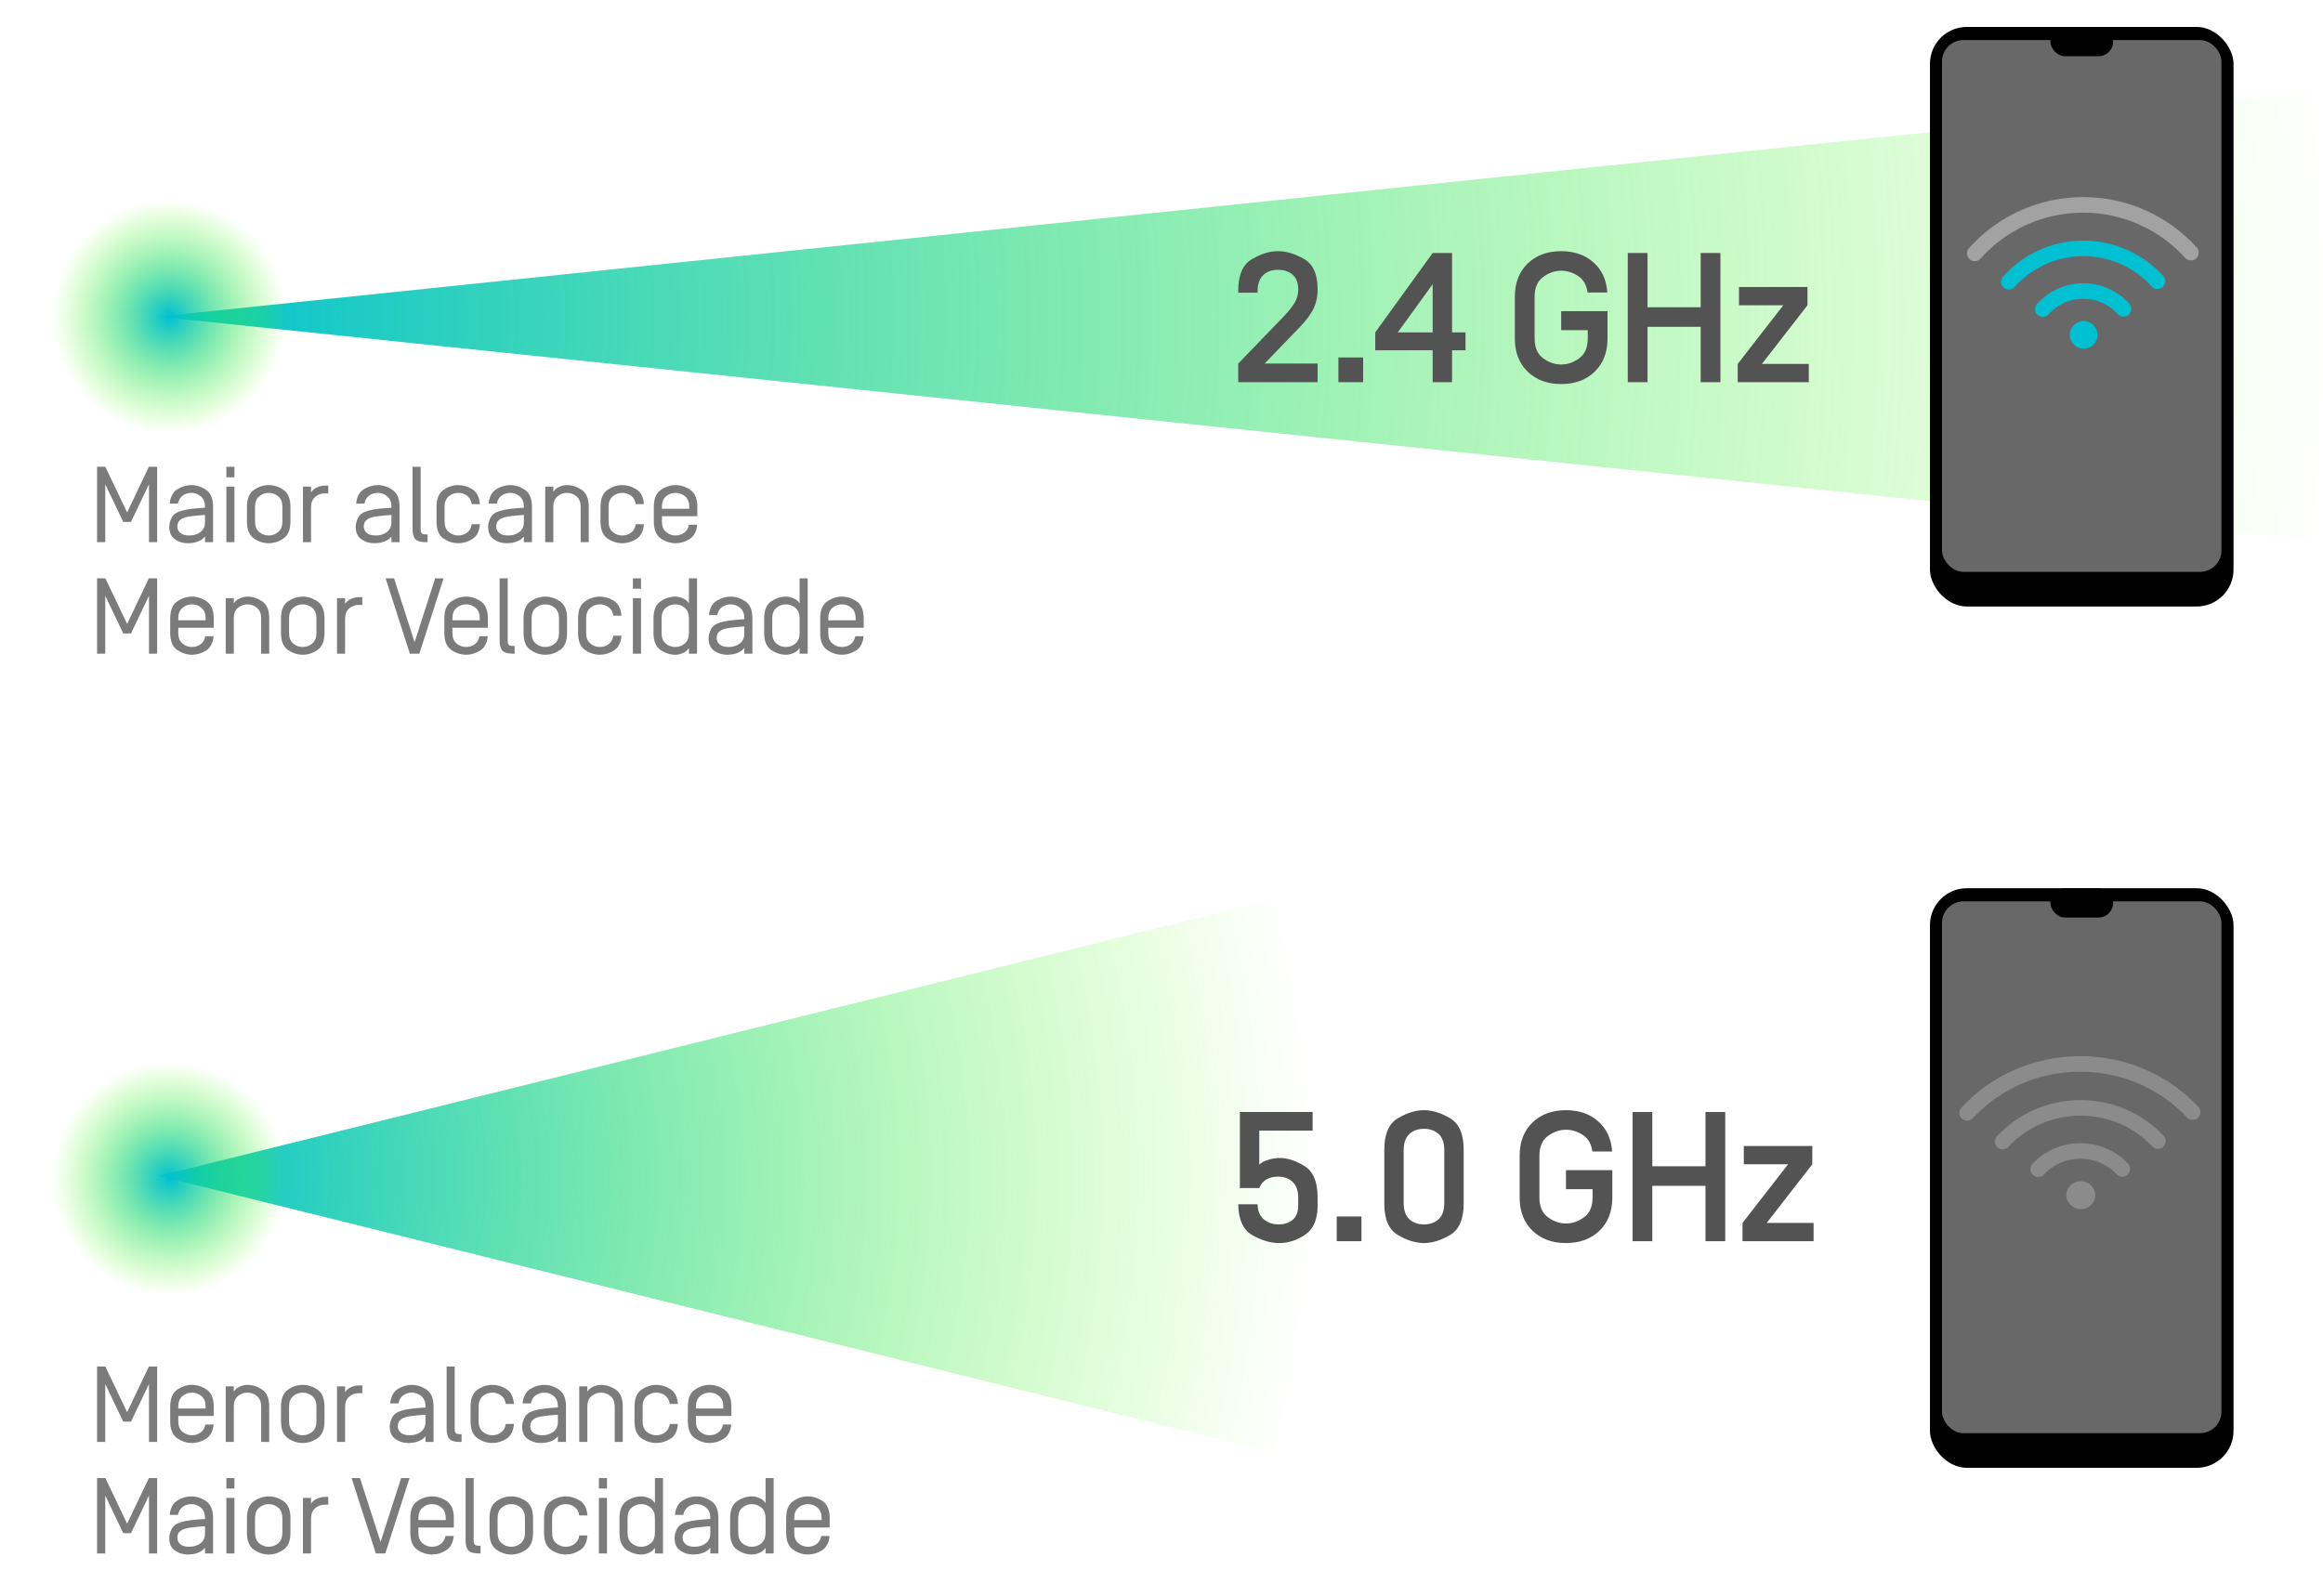 <?xml version="1.0" encoding="UTF-8"?>
<svg width="604px" height="415px" viewBox="0 0 604 415" version="1.1" xmlns="http://www.w3.org/2000/svg" xmlns:xlink="http://www.w3.org/1999/xlink">
    <!-- Generator: Sketch 53 (72520) - https://sketchapp.com -->
    <title>69_ts_tv_cabo_coaxial copy 45</title>
    <desc>Created with Sketch.</desc>
    <defs>
        <radialGradient cx="50%" cy="0%" fx="50%" fy="0%" r="201.342%" gradientTransform="translate(0.5,0),scale(1,0.497),rotate(90),translate(-0.5,-0)" id="radialGradient-1">
            <stop stop-color="#00C0D2" offset="0%"></stop>
            <stop stop-color="#56FF00" stop-opacity="0" offset="100%"></stop>
        </radialGradient>
        <radialGradient cx="50%" cy="0%" fx="50%" fy="0%" r="480.085%" gradientTransform="translate(0.5,0),scale(1,0.208),rotate(90),translate(-0.5,-0)" id="radialGradient-2">
            <stop stop-color="#00C0D2" offset="0%"></stop>
            <stop stop-color="#56FF00" stop-opacity="0" offset="100%"></stop>
        </radialGradient>
        <radialGradient cx="50%" cy="50%" fx="50%" fy="50%" r="50%" id="radialGradient-3">
            <stop stop-color="#00C0D2" offset="0%"></stop>
            <stop stop-color="#56FF00" stop-opacity="0" offset="100%"></stop>
        </radialGradient>
    </defs>
    <g id="Page-1" stroke="none" stroke-width="1" fill="none" fill-rule="evenodd">
        <g id="Group-45" transform="translate(40.844, 231)" fill="url(#radialGradient-1)">
            <polygon id="Triangle" transform="translate(150.5, 74.815) rotate(-90) translate(-150.5, -74.815) " points="150.5 -75.185 225 224.815 76 224.815"></polygon>
        </g>
        <polygon id="Triangle-Copy" fill="url(#radialGradient-2)" transform="translate(324.292, 82.35) rotate(-90) translate(-324.292, -82.35) " points="324.292 -200.9 383.292 365.6 265.292 365.6"></polygon>
        <circle id="Oval" fill="url(#radialGradient-3)" cx="44.042" cy="82.35" r="30.5"></circle>
        <circle id="Oval-Copy-17" fill="url(#radialGradient-3)" cx="44.042" cy="306.5" r="30.5"></circle>
        <g id="Group-3-Copy" transform="translate(501.542, 7)">
            <g id="Group-2" transform="translate(0.259, 0)">
                <rect id="Rectangle" fill="#000000" x="0" y="0" width="78.935" height="150.733" rx="9.6"></rect>
                <rect id="Rectangle-Copy" fill="#686868" x="3.132" y="3.423" width="72.671" height="138.301" rx="5.6"></rect>
                <rect id="Rectangle-Copy-3" fill="#000000" x="31.309" y="0" width="16.316" height="7.623" rx="3.811"></rect>
            </g>
        </g>
        <g id="icon_blarga_sconexao-copy-8" transform="translate(513.042, 52.693)">
            <g id="offline_icon-copy-12" transform="translate(0.285, 0.285)">
                <g id="Group-9" transform="translate(0.122, 0.302)">
                    <circle id="Oval" fill="#00C0D2" cx="28.32" cy="33.808" r="3.6"></circle>
                    <path d="M56.206,12.415 C49.288,4.789 39.3,-4.88498131e-15 28.193,-4.88498131e-15 C16.989,-4.88498131e-15 6.924,4.873 5.32907052e-15,12.614" id="Oval" stroke="#A2A2A2" stroke-width="4.05" stroke-linecap="round"></path>
                    <path d="M47.521,19.861 C42.763,14.616 35.893,11.322 28.254,11.322 C20.549,11.322 13.626,14.673 8.864,19.997" id="Oval-Copy-2" stroke="#00C0D2" stroke-width="4.05" stroke-linecap="round"></path>
                    <path d="M38.674,27.041 C36.094,24.197 32.368,22.41 28.226,22.41 C24.047,22.41 20.293,24.228 17.711,27.115" id="Oval-Copy-3" stroke="#00C0D2" stroke-width="4.05" stroke-linecap="round"></path>
                </g>
            </g>
        </g>
        <path d="M321.95,75.592 C321.95,71.528 323.134,68.8 325.502,67.408 C327.87,66.016 330.126,65.32 332.27,65.32 C334.414,65.32 336.67,65.992 339.038,67.336 C341.406,68.68 342.59,71.304 342.59,75.208 C342.59,77.224 342.198,78.984 341.414,80.488 C340.63,81.992 339.422,83.576 337.79,85.24 L328.814,94.552 L342.59,94.552 L342.59,99.4 L321.95,99.4 L321.95,94.552 L333.998,82.072 C335.118,80.888 335.99,79.776 336.614,78.736 C337.238,77.696 337.55,76.552 337.55,75.304 C337.55,73.576 337.062,72.288 336.086,71.44 C335.11,70.592 333.838,70.168 332.27,70.168 C330.702,70.168 329.43,70.624 328.454,71.536 C327.478,72.448 326.99,73.832 326.99,75.688 L326.99,76.12 L321.95,76.12 L321.95,75.592 Z M347.995,99.4 L347.995,92.968 L354.427,92.968 L354.427,99.4 L347.995,99.4 Z M381.048,91.096 L377.544,91.096 L377.544,99.4 L372.504,99.4 L372.504,91.096 L357.576,91.096 L357.576,86.44 L372.504,65.8 L377.544,65.8 L377.544,86.44 L381.048,86.44 L381.048,91.096 Z M363.432,86.44 L372.504,86.44 L372.504,73.912 L363.432,86.44 Z M405.922,65.32 C409.314,65.32 412.106,66.288 414.298,68.224 C416.49,70.16 417.698,72.776 417.922,76.072 L412.786,76.072 C412.53,74.12 411.706,72.688 410.314,71.776 C408.922,70.864 407.458,70.408 405.922,70.408 C404.258,70.408 402.69,70.952 401.218,72.04 C399.746,73.128 399.01,74.84 399.01,77.176 L399.01,88.024 C399.01,90.36 399.746,92.072 401.218,93.16 C402.69,94.248 404.258,94.792 405.922,94.792 C407.586,94.792 409.154,94.248 410.626,93.16 C412.098,92.072 412.834,90.36 412.834,88.024 L412.834,85.864 L405.922,85.864 L405.922,80.92 L417.97,80.92 L417.97,88.024 C417.97,91.64 416.858,94.52 414.634,96.664 C412.41,98.808 409.506,99.88 405.922,99.88 C402.338,99.88 399.434,98.808 397.21,96.664 C394.986,94.52 393.874,91.64 393.874,88.024 L393.874,77.176 C393.874,73.56 394.986,70.68 397.21,68.536 C399.434,66.392 402.338,65.32 405.922,65.32 Z M442.191,79.912 L442.191,65.8 L447.327,65.8 L447.327,99.4 L442.191,99.4 L442.191,85 L428.367,85 L428.367,99.4 L423.231,99.4 L423.231,65.8 L428.367,65.8 L428.367,79.912 L442.191,79.912 Z M469.965,79.384 L458.109,94.648 L470.301,94.648 L470.301,99.4 L451.821,99.4 L451.821,94.648 L463.677,79.384 L452.157,79.384 L452.157,74.632 L469.965,74.632 L469.965,79.384 Z" id="2.4GHz" fill="#535353" fill-rule="nonzero"></path>
        <path d="M337.55,313.536 L337.55,311.52 C337.55,309.664 337.062,308.28 336.086,307.368 C335.11,306.456 333.838,306 332.27,306 C331.118,306 330.118,306.248 329.27,306.744 C328.422,307.24 327.806,307.984 327.422,308.976 L322.382,308.976 L322.382,289.2 L341.294,289.2 L341.294,294.048 L327.422,294.048 L327.422,302.88 C327.934,302.368 328.71,301.952 329.75,301.632 C330.79,301.312 331.806,301.152 332.798,301.152 C334.75,301.152 336.87,301.848 339.158,303.24 C341.446,304.632 342.59,307.36 342.59,311.424 L342.59,313.536 C342.59,317.088 341.526,319.6 339.398,321.072 C337.27,322.544 335.006,323.28 332.606,323.28 C330.366,323.28 328.046,322.6 325.646,321.24 C323.246,319.88 322.014,317.216 321.95,313.248 L321.95,313.2 L326.99,313.2 L326.99,313.248 C327.022,314.976 327.566,316.272 328.622,317.136 C329.678,318 330.958,318.432 332.462,318.432 C333.966,318.432 335.19,318.024 336.134,317.208 C337.078,316.392 337.55,315.168 337.55,313.536 Z M347.563,322.8 L347.563,316.368 L353.995,316.368 L353.995,322.8 L347.563,322.8 Z M375.528,312.912 L375.528,299.088 C375.528,297.232 375.04,295.848 374.064,294.936 C373.088,294.024 371.816,293.568 370.248,293.568 C368.68,293.568 367.408,294.024 366.432,294.936 C365.456,295.848 364.968,297.232 364.968,299.088 L364.968,312.912 C364.968,314.768 365.456,316.152 366.432,317.064 C367.408,317.976 368.68,318.432 370.248,318.432 C371.816,318.432 373.088,317.976 374.064,317.064 C375.04,316.152 375.528,314.768 375.528,312.912 Z M359.928,313.008 L359.928,298.992 C359.928,294.928 361.112,292.2 363.48,290.808 C365.848,289.416 368.104,288.72 370.248,288.72 C372.392,288.72 374.648,289.416 377.016,290.808 C379.384,292.2 380.568,294.928 380.568,298.992 L380.568,313.008 C380.568,317.072 379.384,319.8 377.016,321.192 C374.648,322.584 372.392,323.28 370.248,323.28 C368.104,323.28 365.848,322.584 363.48,321.192 C361.112,319.8 359.928,317.072 359.928,313.008 Z M407.17,288.72 C410.562,288.72 413.354,289.688 415.546,291.624 C417.738,293.56 418.946,296.176 419.17,299.472 L414.034,299.472 C413.778,297.52 412.954,296.088 411.562,295.176 C410.17,294.264 408.706,293.808 407.17,293.808 C405.506,293.808 403.938,294.352 402.466,295.44 C400.994,296.528 400.258,298.24 400.258,300.576 L400.258,311.424 C400.258,313.76 400.994,315.472 402.466,316.56 C403.938,317.648 405.506,318.192 407.17,318.192 C408.834,318.192 410.402,317.648 411.874,316.56 C413.346,315.472 414.082,313.76 414.082,311.424 L414.082,309.264 L407.17,309.264 L407.17,304.32 L419.218,304.32 L419.218,311.424 C419.218,315.04 418.106,317.92 415.882,320.064 C413.658,322.208 410.754,323.28 407.17,323.28 C403.586,323.28 400.682,322.208 398.458,320.064 C396.234,317.92 395.122,315.04 395.122,311.424 L395.122,300.576 C395.122,296.96 396.234,294.08 398.458,291.936 C400.682,289.792 403.586,288.72 407.17,288.72 Z M443.439,303.312 L443.439,289.2 L448.575,289.2 L448.575,322.8 L443.439,322.8 L443.439,308.4 L429.615,308.4 L429.615,322.8 L424.479,322.8 L424.479,289.2 L429.615,289.2 L429.615,303.312 L443.439,303.312 Z M471.213,302.784 L459.357,318.048 L471.549,318.048 L471.549,322.8 L453.069,322.8 L453.069,318.048 L464.925,302.784 L453.405,302.784 L453.405,298.032 L471.213,298.032 L471.213,302.784 Z" id="5.0GHz" fill="#535353" fill-rule="nonzero"></path>
        <g id="Group-46" transform="translate(501.542, 231)">
            <g id="Group-3-Copy-8" transform="translate(0, -0)">
                <g id="Group-2" transform="translate(0.259, 0)">
                    <rect id="Rectangle" fill="#000000" x="0" y="0" width="78.935" height="150.733" rx="9.6"></rect>
                    <rect id="Rectangle-Copy" fill="#686868" x="3.132" y="3.423" width="72.671" height="138.301" rx="5.6"></rect>
                    <rect id="Rectangle-Copy-3" fill="#000000" x="31.309" y="0" width="16.316" height="7.623" rx="3.811"></rect>
                </g>
            </g>
            <g id="icon_blarga_sconexao-copy-9" opacity="0.6" transform="translate(9.5, 45.1)">
                <g id="offline_icon-copy-13" transform="translate(0.298, 0.288)">
                    <g id="Group-9" transform="translate(0.128, 0.305)">
                        <ellipse id="Oval" fill="#A2A2A2" cx="29.551" cy="34.139" rx="3.757" ry="3.635"></ellipse>
                        <path d="M58.649,12.537 C51.431,4.836 41.008,-4.88498131e-15 29.418,-4.88498131e-15 C17.728,-4.88498131e-15 7.225,4.92 5.32907052e-15,12.738" id="Oval" stroke="#A2A2A2" stroke-width="4.05" stroke-linecap="round"></path>
                        <path d="M49.587,20.056 C44.623,14.759 37.454,11.433 29.483,11.433 C21.442,11.433 14.218,14.817 9.249,20.194" id="Oval-Copy-2" stroke="#A2A2A2" stroke-width="4.05" stroke-linecap="round"></path>
                        <path d="M40.355,27.306 C37.663,24.434 33.776,22.631 29.453,22.631 C25.093,22.631 21.176,24.466 18.481,27.381" id="Oval-Copy-3" stroke="#A2A2A2" stroke-width="4.05" stroke-linecap="round"></path>
                    </g>
                </g>
            </g>
        </g>
        <path d="M33.052,133.272 L38.708,121.4 L40.864,121.4 L40.864,141 L38.736,141 L38.736,125.936 L34.06,135.736 L32.044,135.736 L27.368,125.936 L27.368,141 L25.24,141 L25.24,121.4 L27.396,121.4 L33.052,133.272 Z M49.747,128.176 C48.926,128.176 48.184,128.409 47.521,128.876 C46.859,129.343 46.443,130.043 46.275,130.976 L44.119,130.976 C44.306,129.184 44.978,127.933 46.135,127.224 C47.293,126.515 48.497,126.16 49.747,126.16 C51.091,126.16 52.37,126.575 53.583,127.406 C54.797,128.237 55.403,129.707 55.403,131.816 L55.403,141 L53.303,141 L53.303,139.516 C52.837,140.113 52.211,140.557 51.427,140.846 C50.643,141.135 49.766,141.28 48.795,141.28 C47.563,141.28 46.457,140.935 45.477,140.244 C44.497,139.553 44.007,138.471 44.007,136.996 C44.007,136.268 44.217,135.484 44.637,134.644 C45.057,133.804 45.893,133.207 47.143,132.852 C47.965,132.609 48.893,132.432 49.929,132.32 C50.965,132.208 52.09,132.115 53.303,132.04 L53.303,131.788 C53.303,130.593 52.944,129.693 52.225,129.086 C51.507,128.479 50.681,128.176 49.747,128.176 Z M53.303,135.792 L53.303,133.916 C51.735,134.028 50.475,134.149 49.523,134.28 C48.571,134.411 47.853,134.607 47.367,134.868 C46.845,135.167 46.504,135.484 46.345,135.82 C46.187,136.156 46.107,136.529 46.107,136.94 C46.107,137.593 46.364,138.144 46.877,138.592 C47.391,139.04 48.179,139.264 49.243,139.264 C50.363,139.264 51.32,138.965 52.113,138.368 C52.907,137.771 53.303,136.912 53.303,135.792 Z M60.955,121.4 L60.955,124.116 L58.855,124.116 L58.855,121.4 L60.955,121.4 Z M60.955,126.552 L60.955,141 L58.855,141 L58.855,126.552 L60.955,126.552 Z M73.422,135.652 L73.422,131.788 C73.422,130.593 73.063,129.693 72.344,129.086 C71.625,128.479 70.799,128.176 69.866,128.176 C68.933,128.176 68.107,128.479 67.388,129.086 C66.669,129.693 66.31,130.593 66.31,131.788 L66.31,135.652 C66.31,136.847 66.669,137.747 67.388,138.354 C68.107,138.961 68.933,139.264 69.866,139.264 C70.799,139.264 71.625,138.961 72.344,138.354 C73.063,137.747 73.422,136.847 73.422,135.652 Z M75.522,131.816 L75.522,135.624 C75.522,137.733 74.915,139.203 73.702,140.034 C72.489,140.865 71.21,141.28 69.866,141.28 C68.522,141.28 67.243,140.865 66.03,140.034 C64.817,139.203 64.21,137.733 64.21,135.624 L64.21,131.816 C64.21,129.707 64.817,128.237 66.03,127.406 C67.243,126.575 68.522,126.16 69.866,126.16 C71.21,126.16 72.489,126.575 73.702,127.406 C74.915,128.237 75.522,129.707 75.522,131.816 Z M80.877,126.552 L80.877,128.064 C81.232,127.485 81.75,127.047 82.431,126.748 C83.113,126.449 83.78,126.3 84.433,126.3 L85.357,126.3 L85.357,128.316 L84.433,128.316 C83.5,128.316 82.674,128.619 81.955,129.226 C81.237,129.833 80.877,130.733 80.877,131.928 L80.877,141 L78.777,141 L78.777,126.552 L80.877,126.552 Z M98.224,128.176 C97.403,128.176 96.661,128.409 95.998,128.876 C95.336,129.343 94.92,130.043 94.752,130.976 L92.596,130.976 C92.783,129.184 93.455,127.933 94.612,127.224 C95.77,126.515 96.974,126.16 98.224,126.16 C99.568,126.16 100.847,126.575 102.06,127.406 C103.274,128.237 103.88,129.707 103.88,131.816 L103.88,141 L101.78,141 L101.78,139.516 C101.314,140.113 100.688,140.557 99.904,140.846 C99.12,141.135 98.243,141.28 97.272,141.28 C96.04,141.28 94.934,140.935 93.954,140.244 C92.974,139.553 92.484,138.471 92.484,136.996 C92.484,136.268 92.694,135.484 93.114,134.644 C93.534,133.804 94.37,133.207 95.62,132.852 C96.442,132.609 97.37,132.432 98.406,132.32 C99.442,132.208 100.567,132.115 101.78,132.04 L101.78,131.788 C101.78,130.593 101.421,129.693 100.702,129.086 C99.984,128.479 99.158,128.176 98.224,128.176 Z M101.78,135.792 L101.78,133.916 C100.212,134.028 98.952,134.149 98,134.28 C97.048,134.411 96.33,134.607 95.844,134.868 C95.322,135.167 94.981,135.484 94.822,135.82 C94.664,136.156 94.584,136.529 94.584,136.94 C94.584,137.593 94.841,138.144 95.354,138.592 C95.868,139.04 96.656,139.264 97.72,139.264 C98.84,139.264 99.797,138.965 100.59,138.368 C101.384,137.771 101.78,136.912 101.78,135.792 Z M109.376,137.724 C109.376,138.191 109.474,138.517 109.67,138.704 C109.866,138.891 110.216,138.984 110.72,138.984 L111.168,138.984 L111.168,141 L110.72,141 C109.376,141 108.466,140.734 107.99,140.202 C107.514,139.67 107.276,138.788 107.276,137.556 L107.276,121.4 L109.376,121.4 L109.376,137.724 Z M119.155,126.16 C120.424,126.16 121.642,126.524 122.809,127.252 C123.976,127.98 124.634,129.268 124.783,131.116 L122.655,131.116 C122.524,130.145 122.118,129.413 121.437,128.918 C120.756,128.423 119.995,128.176 119.155,128.176 C118.222,128.176 117.396,128.479 116.677,129.086 C115.958,129.693 115.599,130.593 115.599,131.788 L115.599,135.652 C115.599,136.847 115.958,137.747 116.677,138.354 C117.396,138.961 118.222,139.264 119.155,139.264 C119.995,139.264 120.756,139.017 121.437,138.522 C122.118,138.027 122.524,137.295 122.655,136.324 L124.783,136.324 C124.634,138.172 123.976,139.46 122.809,140.188 C121.642,140.916 120.424,141.28 119.155,141.28 C117.811,141.28 116.532,140.869 115.319,140.048 C114.106,139.227 113.499,137.752 113.499,135.624 L113.499,131.816 C113.499,129.707 114.106,128.237 115.319,127.406 C116.532,126.575 117.811,126.16 119.155,126.16 Z M132.658,128.176 C131.837,128.176 131.095,128.409 130.432,128.876 C129.77,129.343 129.354,130.043 129.186,130.976 L127.03,130.976 C127.217,129.184 127.889,127.933 129.046,127.224 C130.204,126.515 131.408,126.16 132.658,126.16 C134.002,126.16 135.281,126.575 136.494,127.406 C137.708,128.237 138.314,129.707 138.314,131.816 L138.314,141 L136.214,141 L136.214,139.516 C135.748,140.113 135.122,140.557 134.338,140.846 C133.554,141.135 132.677,141.28 131.706,141.28 C130.474,141.28 129.368,140.935 128.388,140.244 C127.408,139.553 126.918,138.471 126.918,136.996 C126.918,136.268 127.128,135.484 127.548,134.644 C127.968,133.804 128.804,133.207 130.054,132.852 C130.876,132.609 131.804,132.432 132.84,132.32 C133.876,132.208 135.001,132.115 136.214,132.04 L136.214,131.788 C136.214,130.593 135.855,129.693 135.136,129.086 C134.418,128.479 133.592,128.176 132.658,128.176 Z M136.214,135.792 L136.214,133.916 C134.646,134.028 133.386,134.149 132.434,134.28 C131.482,134.411 130.764,134.607 130.278,134.868 C129.756,135.167 129.415,135.484 129.256,135.82 C129.098,136.156 129.018,136.529 129.018,136.94 C129.018,137.593 129.275,138.144 129.788,138.592 C130.302,139.04 131.09,139.264 132.154,139.264 C133.274,139.264 134.231,138.965 135.024,138.368 C135.818,137.771 136.214,136.912 136.214,135.792 Z M147.422,126.16 C148.766,126.16 150.044,126.575 151.258,127.406 C152.471,128.237 153.078,129.707 153.078,131.816 L153.078,141 L150.978,141 L150.978,131.788 C150.978,130.593 150.618,129.693 149.9,129.086 C149.181,128.479 148.355,128.176 147.422,128.176 C146.488,128.176 145.662,128.479 144.944,129.086 C144.225,129.693 143.866,130.593 143.866,131.788 L143.866,141 L141.766,141 L141.766,126.552 L143.866,126.552 L143.866,127.924 C144.22,127.345 144.738,126.907 145.42,126.608 C146.101,126.309 146.768,126.16 147.422,126.16 Z M161.793,126.16 C163.062,126.16 164.28,126.524 165.447,127.252 C166.614,127.98 167.272,129.268 167.421,131.116 L165.293,131.116 C165.162,130.145 164.756,129.413 164.075,128.918 C163.394,128.423 162.633,128.176 161.793,128.176 C160.86,128.176 160.034,128.479 159.315,129.086 C158.596,129.693 158.237,130.593 158.237,131.788 L158.237,135.652 C158.237,136.847 158.596,137.747 159.315,138.354 C160.034,138.961 160.86,139.264 161.793,139.264 C162.633,139.264 163.394,139.017 164.075,138.522 C164.756,138.027 165.162,137.295 165.293,136.324 L167.421,136.324 C167.272,138.172 166.614,139.46 165.447,140.188 C164.28,140.916 163.062,141.28 161.793,141.28 C160.449,141.28 159.17,140.869 157.957,140.048 C156.744,139.227 156.137,137.752 156.137,135.624 L156.137,131.816 C156.137,129.707 156.744,128.237 157.957,127.406 C159.17,126.575 160.449,126.16 161.793,126.16 Z M175.66,139.264 C176.482,139.264 177.224,139.031 177.886,138.564 C178.549,138.097 178.964,137.397 179.132,136.464 L181.288,136.464 C181.102,138.256 180.43,139.507 179.272,140.216 C178.115,140.925 176.911,141.28 175.66,141.28 C174.316,141.28 173.038,140.865 171.824,140.034 C170.611,139.203 170.004,137.733 170.004,135.624 L170.004,131.816 C170.004,129.707 170.611,128.237 171.824,127.406 C173.038,126.575 174.316,126.16 175.66,126.16 C177.004,126.16 178.283,126.575 179.496,127.406 C180.71,128.237 181.316,129.707 181.316,131.816 L181.316,134.252 L172.104,134.252 L172.104,135.652 C172.104,136.847 172.464,137.747 173.182,138.354 C173.901,138.961 174.727,139.264 175.66,139.264 Z M179.216,132.32 L179.216,131.788 C179.216,130.593 178.857,129.693 178.138,129.086 C177.42,128.479 176.594,128.176 175.66,128.176 C174.727,128.176 173.901,128.479 173.182,129.086 C172.464,129.693 172.104,130.593 172.104,131.788 L172.104,132.32 L179.216,132.32 Z M33.052,162.272 L38.708,150.4 L40.864,150.4 L40.864,170 L38.736,170 L38.736,154.936 L34.06,164.736 L32.044,164.736 L27.368,154.936 L27.368,170 L25.24,170 L25.24,150.4 L27.396,150.4 L33.052,162.272 Z M49.915,168.264 C50.737,168.264 51.479,168.031 52.141,167.564 C52.804,167.097 53.219,166.397 53.387,165.464 L55.543,165.464 C55.357,167.256 54.685,168.507 53.527,169.216 C52.37,169.925 51.166,170.28 49.915,170.28 C48.571,170.28 47.293,169.865 46.079,169.034 C44.866,168.203 44.259,166.733 44.259,164.624 L44.259,160.816 C44.259,158.707 44.866,157.237 46.079,156.406 C47.293,155.575 48.571,155.16 49.915,155.16 C51.259,155.16 52.538,155.575 53.751,156.406 C54.965,157.237 55.571,158.707 55.571,160.816 L55.571,163.252 L46.359,163.252 L46.359,164.652 C46.359,165.847 46.719,166.747 47.437,167.354 C48.156,167.961 48.982,168.264 49.915,168.264 Z M53.471,161.32 L53.471,160.788 C53.471,159.593 53.112,158.693 52.393,158.086 C51.675,157.479 50.849,157.176 49.915,157.176 C48.982,157.176 48.156,157.479 47.437,158.086 C46.719,158.693 46.359,159.593 46.359,160.788 L46.359,161.32 L53.471,161.32 Z M64.343,155.16 C65.687,155.16 66.965,155.575 68.179,156.406 C69.392,157.237 69.999,158.707 69.999,160.816 L69.999,170 L67.899,170 L67.899,160.788 C67.899,159.593 67.539,158.693 66.821,158.086 C66.102,157.479 65.276,157.176 64.343,157.176 C63.409,157.176 62.583,157.479 61.865,158.086 C61.146,158.693 60.787,159.593 60.787,160.788 L60.787,170 L58.687,170 L58.687,155.552 L60.787,155.552 L60.787,156.924 C61.141,156.345 61.659,155.907 62.341,155.608 C63.022,155.309 63.689,155.16 64.343,155.16 Z M82.27,164.652 L82.27,160.788 C82.27,159.593 81.911,158.693 81.192,158.086 C80.473,157.479 79.647,157.176 78.714,157.176 C77.781,157.176 76.955,157.479 76.236,158.086 C75.517,158.693 75.158,159.593 75.158,160.788 L75.158,164.652 C75.158,165.847 75.517,166.747 76.236,167.354 C76.955,167.961 77.781,168.264 78.714,168.264 C79.647,168.264 80.473,167.961 81.192,167.354 C81.911,166.747 82.27,165.847 82.27,164.652 Z M84.37,160.816 L84.37,164.624 C84.37,166.733 83.763,168.203 82.55,169.034 C81.337,169.865 80.058,170.28 78.714,170.28 C77.37,170.28 76.091,169.865 74.878,169.034 C73.665,168.203 73.058,166.733 73.058,164.624 L73.058,160.816 C73.058,158.707 73.665,157.237 74.878,156.406 C76.091,155.575 77.37,155.16 78.714,155.16 C80.058,155.16 81.337,155.575 82.55,156.406 C83.763,157.237 84.37,158.707 84.37,160.816 Z M89.725,155.552 L89.725,157.064 C90.08,156.485 90.598,156.047 91.279,155.748 C91.961,155.449 92.628,155.3 93.281,155.3 L94.205,155.3 L94.205,157.316 L93.281,157.316 C92.348,157.316 91.522,157.619 90.803,158.226 C90.085,158.833 89.725,159.733 89.725,160.928 L89.725,170 L87.625,170 L87.625,155.552 L89.725,155.552 Z M107.8,167.004 L113.148,150.4 L115.332,150.4 L109.032,170 L106.568,170 L100.268,150.4 L102.452,150.4 L107.8,167.004 Z M121.192,168.264 C122.013,168.264 122.755,168.031 123.418,167.564 C124.08,167.097 124.496,166.397 124.664,165.464 L126.82,165.464 C126.633,167.256 125.961,168.507 124.804,169.216 C123.646,169.925 122.442,170.28 121.192,170.28 C119.848,170.28 118.569,169.865 117.356,169.034 C116.142,168.203 115.536,166.733 115.536,164.624 L115.536,160.816 C115.536,158.707 116.142,157.237 117.356,156.406 C118.569,155.575 119.848,155.16 121.192,155.16 C122.536,155.16 123.814,155.575 125.028,156.406 C126.241,157.237 126.848,158.707 126.848,160.816 L126.848,163.252 L117.636,163.252 L117.636,164.652 C117.636,165.847 117.995,166.747 118.714,167.354 C119.432,167.961 120.258,168.264 121.192,168.264 Z M124.748,161.32 L124.748,160.788 C124.748,159.593 124.388,158.693 123.67,158.086 C122.951,157.479 122.125,157.176 121.192,157.176 C120.258,157.176 119.432,157.479 118.714,158.086 C117.995,158.693 117.636,159.593 117.636,160.788 L117.636,161.32 L124.748,161.32 Z M132.007,166.724 C132.007,167.191 132.105,167.517 132.301,167.704 C132.497,167.891 132.847,167.984 133.351,167.984 L133.799,167.984 L133.799,170 L133.351,170 C132.007,170 131.097,169.734 130.621,169.202 C130.145,168.67 129.907,167.788 129.907,166.556 L129.907,150.4 L132.007,150.4 L132.007,166.724 Z M145.342,164.652 L145.342,160.788 C145.342,159.593 144.983,158.693 144.264,158.086 C143.546,157.479 142.72,157.176 141.786,157.176 C140.853,157.176 140.027,157.479 139.308,158.086 C138.59,158.693 138.23,159.593 138.23,160.788 L138.23,164.652 C138.23,165.847 138.59,166.747 139.308,167.354 C140.027,167.961 140.853,168.264 141.786,168.264 C142.72,168.264 143.546,167.961 144.264,167.354 C144.983,166.747 145.342,165.847 145.342,164.652 Z M147.442,160.816 L147.442,164.624 C147.442,166.733 146.836,168.203 145.622,169.034 C144.409,169.865 143.13,170.28 141.786,170.28 C140.442,170.28 139.164,169.865 137.95,169.034 C136.737,168.203 136.13,166.733 136.13,164.624 L136.13,160.816 C136.13,158.707 136.737,157.237 137.95,156.406 C139.164,155.575 140.442,155.16 141.786,155.16 C143.13,155.16 144.409,155.575 145.622,156.406 C146.836,157.237 147.442,158.707 147.442,160.816 Z M155.962,155.16 C157.231,155.16 158.449,155.524 159.616,156.252 C160.782,156.98 161.44,158.268 161.59,160.116 L159.462,160.116 C159.331,159.145 158.925,158.413 158.244,157.918 C157.562,157.423 156.802,157.176 155.962,157.176 C155.028,157.176 154.202,157.479 153.484,158.086 C152.765,158.693 152.406,159.593 152.406,160.788 L152.406,164.652 C152.406,165.847 152.765,166.747 153.484,167.354 C154.202,167.961 155.028,168.264 155.962,168.264 C156.802,168.264 157.562,168.017 158.244,167.522 C158.925,167.027 159.331,166.295 159.462,165.324 L161.59,165.324 C161.44,167.172 160.782,168.46 159.616,169.188 C158.449,169.916 157.231,170.28 155.962,170.28 C154.618,170.28 153.339,169.869 152.126,169.048 C150.912,168.227 150.306,166.752 150.306,164.624 L150.306,160.816 C150.306,158.707 150.912,157.237 152.126,156.406 C153.339,155.575 154.618,155.16 155.962,155.16 Z M166.665,150.4 L166.665,153.116 L164.565,153.116 L164.565,150.4 L166.665,150.4 Z M166.665,155.552 L166.665,170 L164.565,170 L164.565,155.552 L166.665,155.552 Z M175.576,170.28 C174.232,170.28 172.954,169.865 171.74,169.034 C170.527,168.203 169.92,166.733 169.92,164.624 L169.92,160.816 C169.92,158.707 170.527,157.237 171.74,156.406 C172.954,155.575 174.232,155.16 175.576,155.16 C176.23,155.16 176.897,155.309 177.578,155.608 C178.26,155.907 178.778,156.345 179.132,156.924 L179.132,150.4 L181.232,150.4 L181.232,170 L179.132,170 L179.132,168.516 C178.778,169.095 178.26,169.533 177.578,169.832 C176.897,170.131 176.23,170.28 175.576,170.28 Z M172.02,164.652 C172.02,165.847 172.38,166.747 173.098,167.354 C173.817,167.961 174.643,168.264 175.576,168.264 C176.51,168.264 177.336,167.961 178.054,167.354 C178.773,166.747 179.132,165.847 179.132,164.652 L179.132,160.788 C179.132,159.593 178.773,158.693 178.054,158.086 C177.336,157.479 176.51,157.176 175.576,157.176 C174.643,157.176 173.817,157.479 173.098,158.086 C172.38,158.693 172.02,159.593 172.02,160.788 L172.02,164.652 Z M189.976,157.176 C189.154,157.176 188.412,157.409 187.75,157.876 C187.087,158.343 186.672,159.043 186.504,159.976 L184.348,159.976 C184.534,158.184 185.206,156.933 186.364,156.224 C187.521,155.515 188.725,155.16 189.976,155.16 C191.32,155.16 192.598,155.575 193.812,156.406 C195.025,157.237 195.632,158.707 195.632,160.816 L195.632,170 L193.532,170 L193.532,168.516 C193.065,169.113 192.44,169.557 191.656,169.846 C190.872,170.135 189.994,170.28 189.024,170.28 C187.792,170.28 186.686,169.935 185.706,169.244 C184.726,168.553 184.236,167.471 184.236,165.996 C184.236,165.268 184.446,164.484 184.866,163.644 C185.286,162.804 186.121,162.207 187.372,161.852 C188.193,161.609 189.122,161.432 190.158,161.32 C191.194,161.208 192.318,161.115 193.532,161.04 L193.532,160.788 C193.532,159.593 193.172,158.693 192.454,158.086 C191.735,157.479 190.909,157.176 189.976,157.176 Z M193.532,164.792 L193.532,162.916 C191.964,163.028 190.704,163.149 189.752,163.28 C188.8,163.411 188.081,163.607 187.596,163.868 C187.073,164.167 186.732,164.484 186.574,164.82 C186.415,165.156 186.336,165.529 186.336,165.94 C186.336,166.593 186.592,167.144 187.106,167.592 C187.619,168.04 188.408,168.264 189.472,168.264 C190.592,168.264 191.548,167.965 192.342,167.368 C193.135,166.771 193.532,165.912 193.532,164.792 Z M204.347,170.28 C203.003,170.28 201.724,169.865 200.511,169.034 C199.298,168.203 198.691,166.733 198.691,164.624 L198.691,160.816 C198.691,158.707 199.298,157.237 200.511,156.406 C201.724,155.575 203.003,155.16 204.347,155.16 C205,155.16 205.668,155.309 206.349,155.608 C207.03,155.907 207.548,156.345 207.903,156.924 L207.903,150.4 L210.003,150.4 L210.003,170 L207.903,170 L207.903,168.516 C207.548,169.095 207.03,169.533 206.349,169.832 C205.668,170.131 205,170.28 204.347,170.28 Z M200.791,164.652 C200.791,165.847 201.15,166.747 201.869,167.354 C202.588,167.961 203.414,168.264 204.347,168.264 C205.28,168.264 206.106,167.961 206.825,167.354 C207.544,166.747 207.903,165.847 207.903,164.652 L207.903,160.788 C207.903,159.593 207.544,158.693 206.825,158.086 C206.106,157.479 205.28,157.176 204.347,157.176 C203.414,157.176 202.588,157.479 201.869,158.086 C201.15,158.693 200.791,159.593 200.791,160.788 L200.791,164.652 Z M218.915,168.264 C219.736,168.264 220.478,168.031 221.141,167.564 C221.803,167.097 222.219,166.397 222.387,165.464 L224.543,165.464 C224.356,167.256 223.684,168.507 222.527,169.216 C221.369,169.925 220.165,170.28 218.915,170.28 C217.571,170.28 216.292,169.865 215.079,169.034 C213.865,168.203 213.259,166.733 213.259,164.624 L213.259,160.816 C213.259,158.707 213.865,157.237 215.079,156.406 C216.292,155.575 217.571,155.16 218.915,155.16 C220.259,155.16 221.537,155.575 222.751,156.406 C223.964,157.237 224.571,158.707 224.571,160.816 L224.571,163.252 L215.359,163.252 L215.359,164.652 C215.359,165.847 215.718,166.747 216.437,167.354 C217.155,167.961 217.981,168.264 218.915,168.264 Z M222.471,161.32 L222.471,160.788 C222.471,159.593 222.111,158.693 221.393,158.086 C220.674,157.479 219.848,157.176 218.915,157.176 C217.981,157.176 217.155,157.479 216.437,158.086 C215.718,158.693 215.359,159.593 215.359,160.788 L215.359,161.32 L222.471,161.32 Z" id="MaioralcanceMenorVelocidade" fill="#6D6D6D" fill-rule="nonzero" opacity="0.9"></path>
        <path d="M33.052,367.272 L38.708,355.4 L40.864,355.4 L40.864,375 L38.736,375 L38.736,359.936 L34.06,369.736 L32.044,369.736 L27.368,359.936 L27.368,375 L25.24,375 L25.24,355.4 L27.396,355.4 L33.052,367.272 Z M49.915,373.264 C50.737,373.264 51.479,373.031 52.141,372.564 C52.804,372.097 53.219,371.397 53.387,370.464 L55.543,370.464 C55.357,372.256 54.685,373.507 53.527,374.216 C52.37,374.925 51.166,375.28 49.915,375.28 C48.571,375.28 47.293,374.865 46.079,374.034 C44.866,373.203 44.259,371.733 44.259,369.624 L44.259,365.816 C44.259,363.707 44.866,362.237 46.079,361.406 C47.293,360.575 48.571,360.16 49.915,360.16 C51.259,360.16 52.538,360.575 53.751,361.406 C54.965,362.237 55.571,363.707 55.571,365.816 L55.571,368.252 L46.359,368.252 L46.359,369.652 C46.359,370.847 46.719,371.747 47.437,372.354 C48.156,372.961 48.982,373.264 49.915,373.264 Z M53.471,366.32 L53.471,365.788 C53.471,364.593 53.112,363.693 52.393,363.086 C51.675,362.479 50.849,362.176 49.915,362.176 C48.982,362.176 48.156,362.479 47.437,363.086 C46.719,363.693 46.359,364.593 46.359,365.788 L46.359,366.32 L53.471,366.32 Z M64.343,360.16 C65.687,360.16 66.965,360.575 68.179,361.406 C69.392,362.237 69.999,363.707 69.999,365.816 L69.999,375 L67.899,375 L67.899,365.788 C67.899,364.593 67.539,363.693 66.821,363.086 C66.102,362.479 65.276,362.176 64.343,362.176 C63.409,362.176 62.583,362.479 61.865,363.086 C61.146,363.693 60.787,364.593 60.787,365.788 L60.787,375 L58.687,375 L58.687,360.552 L60.787,360.552 L60.787,361.924 C61.141,361.345 61.659,360.907 62.341,360.608 C63.022,360.309 63.689,360.16 64.343,360.16 Z M82.27,369.652 L82.27,365.788 C82.27,364.593 81.911,363.693 81.192,363.086 C80.473,362.479 79.647,362.176 78.714,362.176 C77.781,362.176 76.955,362.479 76.236,363.086 C75.517,363.693 75.158,364.593 75.158,365.788 L75.158,369.652 C75.158,370.847 75.517,371.747 76.236,372.354 C76.955,372.961 77.781,373.264 78.714,373.264 C79.647,373.264 80.473,372.961 81.192,372.354 C81.911,371.747 82.27,370.847 82.27,369.652 Z M84.37,365.816 L84.37,369.624 C84.37,371.733 83.763,373.203 82.55,374.034 C81.337,374.865 80.058,375.28 78.714,375.28 C77.37,375.28 76.091,374.865 74.878,374.034 C73.665,373.203 73.058,371.733 73.058,369.624 L73.058,365.816 C73.058,363.707 73.665,362.237 74.878,361.406 C76.091,360.575 77.37,360.16 78.714,360.16 C80.058,360.16 81.337,360.575 82.55,361.406 C83.763,362.237 84.37,363.707 84.37,365.816 Z M89.725,360.552 L89.725,362.064 C90.08,361.485 90.598,361.047 91.279,360.748 C91.961,360.449 92.628,360.3 93.281,360.3 L94.205,360.3 L94.205,362.316 L93.281,362.316 C92.348,362.316 91.522,362.619 90.803,363.226 C90.085,363.833 89.725,364.733 89.725,365.928 L89.725,375 L87.625,375 L87.625,360.552 L89.725,360.552 Z M107.072,362.176 C106.251,362.176 105.509,362.409 104.846,362.876 C104.184,363.343 103.768,364.043 103.6,364.976 L101.444,364.976 C101.631,363.184 102.303,361.933 103.46,361.224 C104.618,360.515 105.822,360.16 107.072,360.16 C108.416,360.16 109.695,360.575 110.908,361.406 C112.122,362.237 112.728,363.707 112.728,365.816 L112.728,375 L110.628,375 L110.628,373.516 C110.162,374.113 109.536,374.557 108.752,374.846 C107.968,375.135 107.091,375.28 106.12,375.28 C104.888,375.28 103.782,374.935 102.802,374.244 C101.822,373.553 101.332,372.471 101.332,370.996 C101.332,370.268 101.542,369.484 101.962,368.644 C102.382,367.804 103.218,367.207 104.468,366.852 C105.29,366.609 106.218,366.432 107.254,366.32 C108.29,366.208 109.415,366.115 110.628,366.04 L110.628,365.788 C110.628,364.593 110.269,363.693 109.55,363.086 C108.832,362.479 108.006,362.176 107.072,362.176 Z M110.628,369.792 L110.628,367.916 C109.06,368.028 107.8,368.149 106.848,368.28 C105.896,368.411 105.178,368.607 104.692,368.868 C104.17,369.167 103.829,369.484 103.67,369.82 C103.512,370.156 103.432,370.529 103.432,370.94 C103.432,371.593 103.689,372.144 104.202,372.592 C104.716,373.04 105.504,373.264 106.568,373.264 C107.688,373.264 108.645,372.965 109.438,372.368 C110.232,371.771 110.628,370.912 110.628,369.792 Z M118.224,371.724 C118.224,372.191 118.322,372.517 118.518,372.704 C118.714,372.891 119.064,372.984 119.568,372.984 L120.016,372.984 L120.016,375 L119.568,375 C118.224,375 117.314,374.734 116.838,374.202 C116.362,373.67 116.124,372.788 116.124,371.556 L116.124,355.4 L118.224,355.4 L118.224,371.724 Z M128.003,360.16 C129.272,360.16 130.49,360.524 131.657,361.252 C132.824,361.98 133.482,363.268 133.631,365.116 L131.503,365.116 C131.372,364.145 130.966,363.413 130.285,362.918 C129.604,362.423 128.843,362.176 128.003,362.176 C127.07,362.176 126.244,362.479 125.525,363.086 C124.806,363.693 124.447,364.593 124.447,365.788 L124.447,369.652 C124.447,370.847 124.806,371.747 125.525,372.354 C126.244,372.961 127.07,373.264 128.003,373.264 C128.843,373.264 129.604,373.017 130.285,372.522 C130.966,372.027 131.372,371.295 131.503,370.324 L133.631,370.324 C133.482,372.172 132.824,373.46 131.657,374.188 C130.49,374.916 129.272,375.28 128.003,375.28 C126.659,375.28 125.38,374.869 124.167,374.048 C122.954,373.227 122.347,371.752 122.347,369.624 L122.347,365.816 C122.347,363.707 122.954,362.237 124.167,361.406 C125.38,360.575 126.659,360.16 128.003,360.16 Z M141.506,362.176 C140.685,362.176 139.943,362.409 139.28,362.876 C138.618,363.343 138.202,364.043 138.034,364.976 L135.878,364.976 C136.065,363.184 136.737,361.933 137.894,361.224 C139.052,360.515 140.256,360.16 141.506,360.16 C142.85,360.16 144.129,360.575 145.342,361.406 C146.556,362.237 147.162,363.707 147.162,365.816 L147.162,375 L145.062,375 L145.062,373.516 C144.596,374.113 143.97,374.557 143.186,374.846 C142.402,375.135 141.525,375.28 140.554,375.28 C139.322,375.28 138.216,374.935 137.236,374.244 C136.256,373.553 135.766,372.471 135.766,370.996 C135.766,370.268 135.976,369.484 136.396,368.644 C136.816,367.804 137.652,367.207 138.902,366.852 C139.724,366.609 140.652,366.432 141.688,366.32 C142.724,366.208 143.849,366.115 145.062,366.04 L145.062,365.788 C145.062,364.593 144.703,363.693 143.984,363.086 C143.266,362.479 142.44,362.176 141.506,362.176 Z M145.062,369.792 L145.062,367.916 C143.494,368.028 142.234,368.149 141.282,368.28 C140.33,368.411 139.612,368.607 139.126,368.868 C138.604,369.167 138.263,369.484 138.104,369.82 C137.946,370.156 137.866,370.529 137.866,370.94 C137.866,371.593 138.123,372.144 138.636,372.592 C139.15,373.04 139.938,373.264 141.002,373.264 C142.122,373.264 143.079,372.965 143.872,372.368 C144.666,371.771 145.062,370.912 145.062,369.792 Z M156.27,360.16 C157.614,360.16 158.892,360.575 160.106,361.406 C161.319,362.237 161.926,363.707 161.926,365.816 L161.926,375 L159.826,375 L159.826,365.788 C159.826,364.593 159.466,363.693 158.748,363.086 C158.029,362.479 157.203,362.176 156.27,362.176 C155.336,362.176 154.51,362.479 153.792,363.086 C153.073,363.693 152.714,364.593 152.714,365.788 L152.714,375 L150.614,375 L150.614,360.552 L152.714,360.552 L152.714,361.924 C153.068,361.345 153.586,360.907 154.268,360.608 C154.949,360.309 155.616,360.16 156.27,360.16 Z M170.641,360.16 C171.91,360.16 173.128,360.524 174.295,361.252 C175.462,361.98 176.12,363.268 176.269,365.116 L174.141,365.116 C174.01,364.145 173.604,363.413 172.923,362.918 C172.242,362.423 171.481,362.176 170.641,362.176 C169.708,362.176 168.882,362.479 168.163,363.086 C167.444,363.693 167.085,364.593 167.085,365.788 L167.085,369.652 C167.085,370.847 167.444,371.747 168.163,372.354 C168.882,372.961 169.708,373.264 170.641,373.264 C171.481,373.264 172.242,373.017 172.923,372.522 C173.604,372.027 174.01,371.295 174.141,370.324 L176.269,370.324 C176.12,372.172 175.462,373.46 174.295,374.188 C173.128,374.916 171.91,375.28 170.641,375.28 C169.297,375.28 168.018,374.869 166.805,374.048 C165.592,373.227 164.985,371.752 164.985,369.624 L164.985,365.816 C164.985,363.707 165.592,362.237 166.805,361.406 C168.018,360.575 169.297,360.16 170.641,360.16 Z M184.508,373.264 C185.33,373.264 186.072,373.031 186.734,372.564 C187.397,372.097 187.812,371.397 187.98,370.464 L190.136,370.464 C189.95,372.256 189.278,373.507 188.12,374.216 C186.963,374.925 185.759,375.28 184.508,375.28 C183.164,375.28 181.886,374.865 180.672,374.034 C179.459,373.203 178.852,371.733 178.852,369.624 L178.852,365.816 C178.852,363.707 179.459,362.237 180.672,361.406 C181.886,360.575 183.164,360.16 184.508,360.16 C185.852,360.16 187.131,360.575 188.344,361.406 C189.558,362.237 190.164,363.707 190.164,365.816 L190.164,368.252 L180.952,368.252 L180.952,369.652 C180.952,370.847 181.312,371.747 182.03,372.354 C182.749,372.961 183.575,373.264 184.508,373.264 Z M188.064,366.32 L188.064,365.788 C188.064,364.593 187.705,363.693 186.986,363.086 C186.268,362.479 185.442,362.176 184.508,362.176 C183.575,362.176 182.749,362.479 182.03,363.086 C181.312,363.693 180.952,364.593 180.952,365.788 L180.952,366.32 L188.064,366.32 Z M33.052,396.272 L38.708,384.4 L40.864,384.4 L40.864,404 L38.736,404 L38.736,388.936 L34.06,398.736 L32.044,398.736 L27.368,388.936 L27.368,404 L25.24,404 L25.24,384.4 L27.396,384.4 L33.052,396.272 Z M49.747,391.176 C48.926,391.176 48.184,391.409 47.521,391.876 C46.859,392.343 46.443,393.043 46.275,393.976 L44.119,393.976 C44.306,392.184 44.978,390.933 46.135,390.224 C47.293,389.515 48.497,389.16 49.747,389.16 C51.091,389.16 52.37,389.575 53.583,390.406 C54.797,391.237 55.403,392.707 55.403,394.816 L55.403,404 L53.303,404 L53.303,402.516 C52.837,403.113 52.211,403.557 51.427,403.846 C50.643,404.135 49.766,404.28 48.795,404.28 C47.563,404.28 46.457,403.935 45.477,403.244 C44.497,402.553 44.007,401.471 44.007,399.996 C44.007,399.268 44.217,398.484 44.637,397.644 C45.057,396.804 45.893,396.207 47.143,395.852 C47.965,395.609 48.893,395.432 49.929,395.32 C50.965,395.208 52.09,395.115 53.303,395.04 L53.303,394.788 C53.303,393.593 52.944,392.693 52.225,392.086 C51.507,391.479 50.681,391.176 49.747,391.176 Z M53.303,398.792 L53.303,396.916 C51.735,397.028 50.475,397.149 49.523,397.28 C48.571,397.411 47.853,397.607 47.367,397.868 C46.845,398.167 46.504,398.484 46.345,398.82 C46.187,399.156 46.107,399.529 46.107,399.94 C46.107,400.593 46.364,401.144 46.877,401.592 C47.391,402.04 48.179,402.264 49.243,402.264 C50.363,402.264 51.32,401.965 52.113,401.368 C52.907,400.771 53.303,399.912 53.303,398.792 Z M60.955,384.4 L60.955,387.116 L58.855,387.116 L58.855,384.4 L60.955,384.4 Z M60.955,389.552 L60.955,404 L58.855,404 L58.855,389.552 L60.955,389.552 Z M73.422,398.652 L73.422,394.788 C73.422,393.593 73.063,392.693 72.344,392.086 C71.625,391.479 70.799,391.176 69.866,391.176 C68.933,391.176 68.107,391.479 67.388,392.086 C66.669,392.693 66.31,393.593 66.31,394.788 L66.31,398.652 C66.31,399.847 66.669,400.747 67.388,401.354 C68.107,401.961 68.933,402.264 69.866,402.264 C70.799,402.264 71.625,401.961 72.344,401.354 C73.063,400.747 73.422,399.847 73.422,398.652 Z M75.522,394.816 L75.522,398.624 C75.522,400.733 74.915,402.203 73.702,403.034 C72.489,403.865 71.21,404.28 69.866,404.28 C68.522,404.28 67.243,403.865 66.03,403.034 C64.817,402.203 64.21,400.733 64.21,398.624 L64.21,394.816 C64.21,392.707 64.817,391.237 66.03,390.406 C67.243,389.575 68.522,389.16 69.866,389.16 C71.21,389.16 72.489,389.575 73.702,390.406 C74.915,391.237 75.522,392.707 75.522,394.816 Z M80.877,389.552 L80.877,391.064 C81.232,390.485 81.75,390.047 82.431,389.748 C83.113,389.449 83.78,389.3 84.433,389.3 L85.357,389.3 L85.357,391.316 L84.433,391.316 C83.5,391.316 82.674,391.619 81.955,392.226 C81.237,392.833 80.877,393.733 80.877,394.928 L80.877,404 L78.777,404 L78.777,389.552 L80.877,389.552 Z M98.952,401.004 L104.3,384.4 L106.484,384.4 L100.184,404 L97.72,404 L91.42,384.4 L93.604,384.4 L98.952,401.004 Z M112.344,402.264 C113.165,402.264 113.907,402.031 114.57,401.564 C115.232,401.097 115.648,400.397 115.816,399.464 L117.972,399.464 C117.785,401.256 117.113,402.507 115.956,403.216 C114.798,403.925 113.594,404.28 112.344,404.28 C111,404.28 109.721,403.865 108.508,403.034 C107.294,402.203 106.688,400.733 106.688,398.624 L106.688,394.816 C106.688,392.707 107.294,391.237 108.508,390.406 C109.721,389.575 111,389.16 112.344,389.16 C113.688,389.16 114.966,389.575 116.18,390.406 C117.393,391.237 118,392.707 118,394.816 L118,397.252 L108.788,397.252 L108.788,398.652 C108.788,399.847 109.147,400.747 109.866,401.354 C110.584,401.961 111.41,402.264 112.344,402.264 Z M115.9,395.32 L115.9,394.788 C115.9,393.593 115.54,392.693 114.822,392.086 C114.103,391.479 113.277,391.176 112.344,391.176 C111.41,391.176 110.584,391.479 109.866,392.086 C109.147,392.693 108.788,393.593 108.788,394.788 L108.788,395.32 L115.9,395.32 Z M123.159,400.724 C123.159,401.191 123.257,401.517 123.453,401.704 C123.649,401.891 123.999,401.984 124.503,401.984 L124.951,401.984 L124.951,404 L124.503,404 C123.159,404 122.249,403.734 121.773,403.202 C121.297,402.67 121.059,401.788 121.059,400.556 L121.059,384.4 L123.159,384.4 L123.159,400.724 Z M136.494,398.652 L136.494,394.788 C136.494,393.593 136.135,392.693 135.416,392.086 C134.698,391.479 133.872,391.176 132.938,391.176 C132.005,391.176 131.179,391.479 130.46,392.086 C129.742,392.693 129.382,393.593 129.382,394.788 L129.382,398.652 C129.382,399.847 129.742,400.747 130.46,401.354 C131.179,401.961 132.005,402.264 132.938,402.264 C133.872,402.264 134.698,401.961 135.416,401.354 C136.135,400.747 136.494,399.847 136.494,398.652 Z M138.594,394.816 L138.594,398.624 C138.594,400.733 137.988,402.203 136.774,403.034 C135.561,403.865 134.282,404.28 132.938,404.28 C131.594,404.28 130.316,403.865 129.102,403.034 C127.889,402.203 127.282,400.733 127.282,398.624 L127.282,394.816 C127.282,392.707 127.889,391.237 129.102,390.406 C130.316,389.575 131.594,389.16 132.938,389.16 C134.282,389.16 135.561,389.575 136.774,390.406 C137.988,391.237 138.594,392.707 138.594,394.816 Z M147.114,389.16 C148.383,389.16 149.601,389.524 150.768,390.252 C151.934,390.98 152.592,392.268 152.742,394.116 L150.614,394.116 C150.483,393.145 150.077,392.413 149.396,391.918 C148.714,391.423 147.954,391.176 147.114,391.176 C146.18,391.176 145.354,391.479 144.636,392.086 C143.917,392.693 143.558,393.593 143.558,394.788 L143.558,398.652 C143.558,399.847 143.917,400.747 144.636,401.354 C145.354,401.961 146.18,402.264 147.114,402.264 C147.954,402.264 148.714,402.017 149.396,401.522 C150.077,401.027 150.483,400.295 150.614,399.324 L152.742,399.324 C152.592,401.172 151.934,402.46 150.768,403.188 C149.601,403.916 148.383,404.28 147.114,404.28 C145.77,404.28 144.491,403.869 143.278,403.048 C142.064,402.227 141.458,400.752 141.458,398.624 L141.458,394.816 C141.458,392.707 142.064,391.237 143.278,390.406 C144.491,389.575 145.77,389.16 147.114,389.16 Z M157.817,384.4 L157.817,387.116 L155.717,387.116 L155.717,384.4 L157.817,384.4 Z M157.817,389.552 L157.817,404 L155.717,404 L155.717,389.552 L157.817,389.552 Z M166.728,404.28 C165.384,404.28 164.106,403.865 162.892,403.034 C161.679,402.203 161.072,400.733 161.072,398.624 L161.072,394.816 C161.072,392.707 161.679,391.237 162.892,390.406 C164.106,389.575 165.384,389.16 166.728,389.16 C167.382,389.16 168.049,389.309 168.73,389.608 C169.412,389.907 169.93,390.345 170.284,390.924 L170.284,384.4 L172.384,384.4 L172.384,404 L170.284,404 L170.284,402.516 C169.93,403.095 169.412,403.533 168.73,403.832 C168.049,404.131 167.382,404.28 166.728,404.28 Z M163.172,398.652 C163.172,399.847 163.532,400.747 164.25,401.354 C164.969,401.961 165.795,402.264 166.728,402.264 C167.662,402.264 168.488,401.961 169.206,401.354 C169.925,400.747 170.284,399.847 170.284,398.652 L170.284,394.788 C170.284,393.593 169.925,392.693 169.206,392.086 C168.488,391.479 167.662,391.176 166.728,391.176 C165.795,391.176 164.969,391.479 164.25,392.086 C163.532,392.693 163.172,393.593 163.172,394.788 L163.172,398.652 Z M181.128,391.176 C180.306,391.176 179.564,391.409 178.902,391.876 C178.239,392.343 177.824,393.043 177.656,393.976 L175.5,393.976 C175.686,392.184 176.358,390.933 177.516,390.224 C178.673,389.515 179.877,389.16 181.128,389.16 C182.472,389.16 183.75,389.575 184.964,390.406 C186.177,391.237 186.784,392.707 186.784,394.816 L186.784,404 L184.684,404 L184.684,402.516 C184.217,403.113 183.592,403.557 182.808,403.846 C182.024,404.135 181.146,404.28 180.176,404.28 C178.944,404.28 177.838,403.935 176.858,403.244 C175.878,402.553 175.388,401.471 175.388,399.996 C175.388,399.268 175.598,398.484 176.018,397.644 C176.438,396.804 177.273,396.207 178.524,395.852 C179.345,395.609 180.274,395.432 181.31,395.32 C182.346,395.208 183.47,395.115 184.684,395.04 L184.684,394.788 C184.684,393.593 184.324,392.693 183.606,392.086 C182.887,391.479 182.061,391.176 181.128,391.176 Z M184.684,398.792 L184.684,396.916 C183.116,397.028 181.856,397.149 180.904,397.28 C179.952,397.411 179.233,397.607 178.748,397.868 C178.225,398.167 177.884,398.484 177.726,398.82 C177.567,399.156 177.488,399.529 177.488,399.94 C177.488,400.593 177.744,401.144 178.258,401.592 C178.771,402.04 179.56,402.264 180.624,402.264 C181.744,402.264 182.7,401.965 183.494,401.368 C184.287,400.771 184.684,399.912 184.684,398.792 Z M195.499,404.28 C194.155,404.28 192.876,403.865 191.663,403.034 C190.45,402.203 189.843,400.733 189.843,398.624 L189.843,394.816 C189.843,392.707 190.45,391.237 191.663,390.406 C192.876,389.575 194.155,389.16 195.499,389.16 C196.152,389.16 196.82,389.309 197.501,389.608 C198.182,389.907 198.7,390.345 199.055,390.924 L199.055,384.4 L201.155,384.4 L201.155,404 L199.055,404 L199.055,402.516 C198.7,403.095 198.182,403.533 197.501,403.832 C196.82,404.131 196.152,404.28 195.499,404.28 Z M191.943,398.652 C191.943,399.847 192.302,400.747 193.021,401.354 C193.74,401.961 194.566,402.264 195.499,402.264 C196.432,402.264 197.258,401.961 197.977,401.354 C198.696,400.747 199.055,399.847 199.055,398.652 L199.055,394.788 C199.055,393.593 198.696,392.693 197.977,392.086 C197.258,391.479 196.432,391.176 195.499,391.176 C194.566,391.176 193.74,391.479 193.021,392.086 C192.302,392.693 191.943,393.593 191.943,394.788 L191.943,398.652 Z M210.067,402.264 C210.888,402.264 211.63,402.031 212.293,401.564 C212.955,401.097 213.371,400.397 213.539,399.464 L215.695,399.464 C215.508,401.256 214.836,402.507 213.679,403.216 C212.521,403.925 211.317,404.28 210.067,404.28 C208.723,404.28 207.444,403.865 206.231,403.034 C205.017,402.203 204.411,400.733 204.411,398.624 L204.411,394.816 C204.411,392.707 205.017,391.237 206.231,390.406 C207.444,389.575 208.723,389.16 210.067,389.16 C211.411,389.16 212.689,389.575 213.903,390.406 C215.116,391.237 215.723,392.707 215.723,394.816 L215.723,397.252 L206.511,397.252 L206.511,398.652 C206.511,399.847 206.87,400.747 207.589,401.354 C208.307,401.961 209.133,402.264 210.067,402.264 Z M213.623,395.32 L213.623,394.788 C213.623,393.593 213.263,392.693 212.545,392.086 C211.826,391.479 211,391.176 210.067,391.176 C209.133,391.176 208.307,391.479 207.589,392.086 C206.87,392.693 206.511,393.593 206.511,394.788 L206.511,395.32 L213.623,395.32 Z" id="MenoralcanceMaiorVelocidade" fill="#6D6D6D" fill-rule="nonzero" opacity="0.9"></path>
    </g>
</svg>